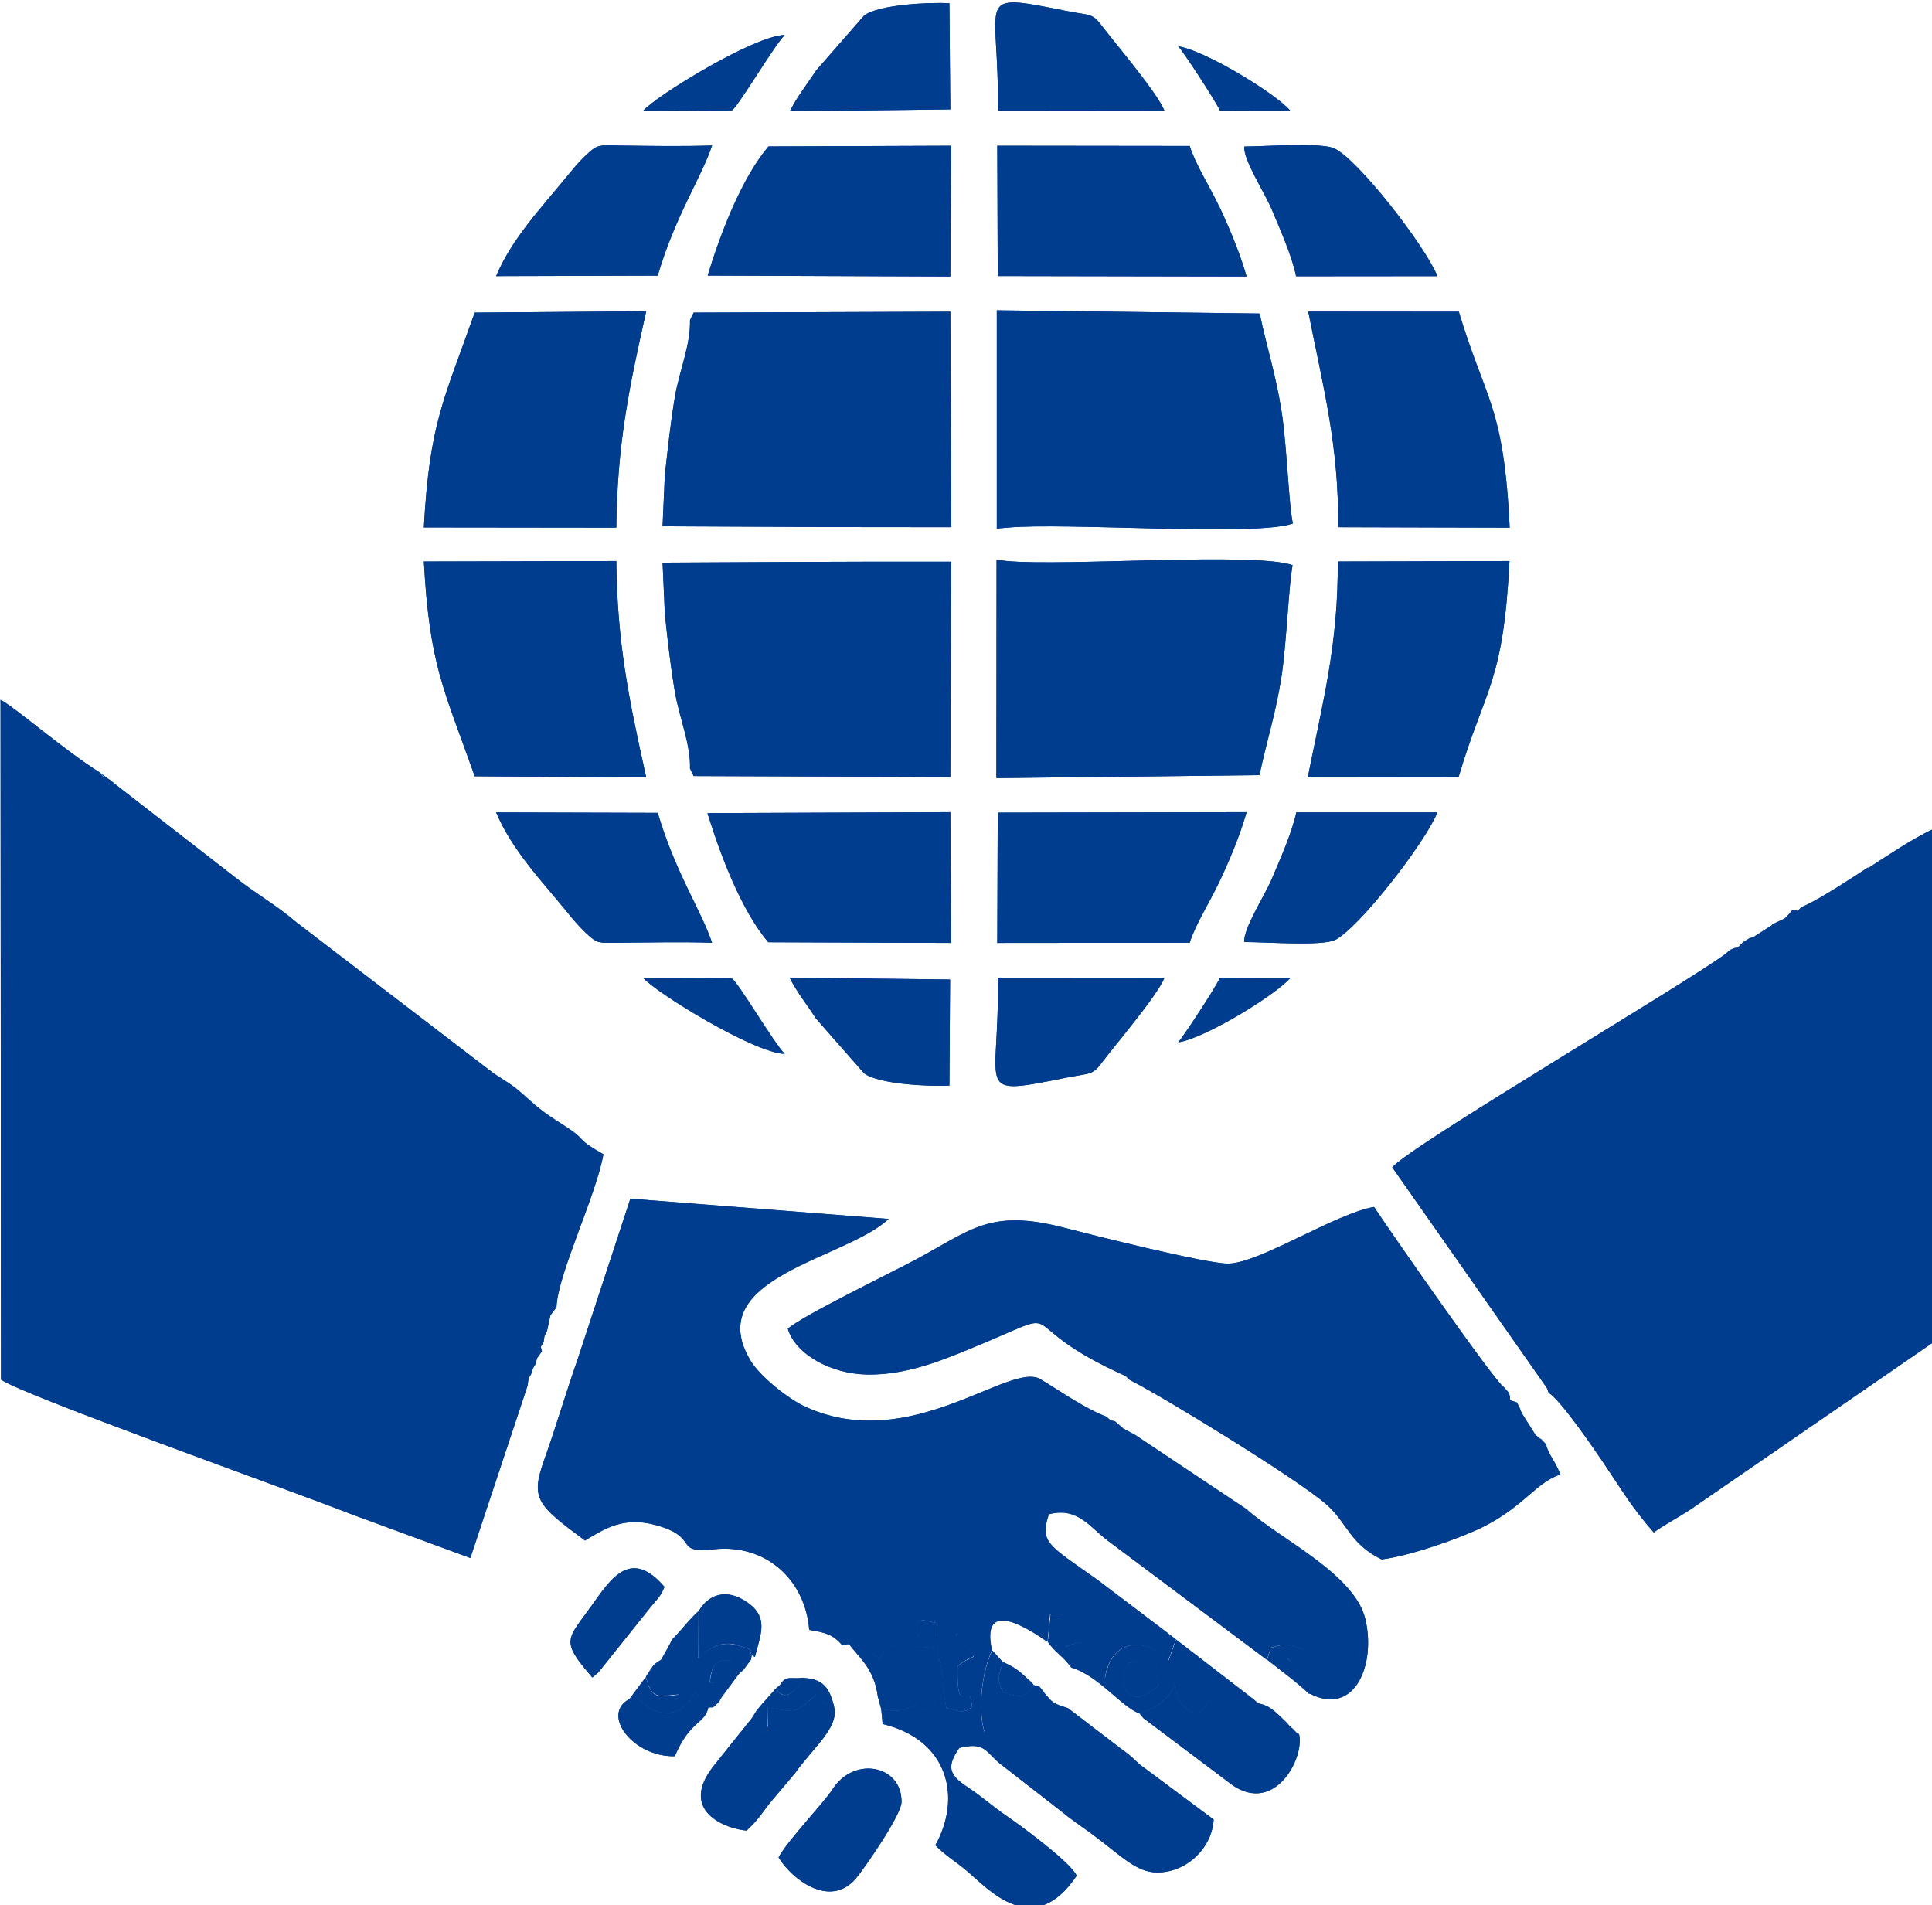 <?xml version="1.0" encoding="UTF-8" standalone="no"?>
<svg
   xmlns:dc="http://purl.org/dc/elements/1.1/"
   xmlns:cc="http://creativecommons.org/ns#"
   xmlns:rdf="http://www.w3.org/1999/02/22-rdf-syntax-ns#"
   xmlns:svg="http://www.w3.org/2000/svg"
   xmlns="http://www.w3.org/2000/svg"
   id="svg7242"
   version="1.1"
   viewBox="0 0 52.917 52.179"
   height="52.179mm"
   width="52.917mm">
  <defs
     id="defs7236" />
  <g
     transform="translate(-87.69,-46.393)"
     id="layer1">
    <g
       transform="translate(37.459,-92.954)"
       id="layer1-3">
      <g
         transform="matrix(6.305,0,0,6.305,-266.461,-1015.968)"
         id="g7180">
        <path
           id="path327"
           style="fill:#003d8f;fill-rule:evenodd;stroke-width:0.265"
           d="m 52.578,189.089 0.012,-0.021 0.004,-0.026 0.011,-0.022 0.015,-0.069 0.026,-0.034 c 0.005,-0.143 0.173,-0.487 0.204,-0.665 -0.115,-0.065 -0.075,-0.057 -0.134,-0.1 -0.048,-0.034 -0.089,-0.055 -0.142,-0.097 -0.051,-0.04 -0.082,-0.076 -0.131,-0.109 l -0.068,-0.044 -0.858,-0.657 c -0.087,-0.075 -0.176,-0.124 -0.267,-0.196 l -0.519,-0.403 -0.022,-0.018 -0.016,-0.011 -0.027,-0.021 0.003,0.002 c 0.033,0.041 -0.007,-2.6e-4 -0.003,-0.002 -0.151,-0.093 -0.375,-0.288 -0.435,-0.318 l 0.002,2.953 c 0.091,0.066 1.247,0.477 1.52,0.584 l 0.519,0.191 0.248,-0.747 0.005,-0.034 0.011,-0.018 0.008,-0.025 0.012,-0.02 0.005,-0.023 0.022,-0.031 z" />
        <path
           id="path329"
           style="fill:#003d8f;fill-rule:evenodd;stroke-width:0.265"
           d="m 58.344,187.006 c -0.076,0.049 -0.2,0.132 -0.281,0.169 l -0.009,0.003 -0.015,0.017 -0.023,-0.005 -0.014,0.017 -0.016,0.017 -0.009,0.006 -0.049,0.023 -0.002,0.004 -0.07,0.045 -0.009,0.006 -0.019,0.006 -0.029,0.018 -0.003,0.004 -0.016,0.016 c -0.047,0.024 0.027,-0.014 -0.035,0.012 l -0.021,0.018 c -0.168,0.126 -1.381,0.841 -1.447,0.927 l 0.672,0.959 0.007,0.02 c 0.054,0.033 0.201,0.249 0.24,0.307 0.076,0.112 0.122,0.193 0.217,0.3 0.033,-0.026 0.115,-0.07 0.161,-0.101 l 1.053,-0.725 v -2.23 c -0.091,0.043 -0.195,0.113 -0.281,0.169 z" />
        <path
           id="path331"
           style="fill:#003d8f;fill-rule:evenodd;stroke-width:0.265"
           d="m 54.208,190.645 0.005,-0.002" />
        <path
           id="path333"
           style="fill:#003d8f;fill-rule:evenodd;stroke-width:0.265"
           d="m 55.65,189.798 -0.489,-0.326 -0.052,-0.028 -0.037,-0.032 -0.019,-0.004 -0.018,-0.016 c -0.097,-0.037 -0.198,-0.11 -0.287,-0.163 -0.133,-0.078 -0.56,0.325 -1.014,0.123 -0.082,-0.036 -0.205,-0.137 -0.244,-0.202 -0.219,-0.364 0.413,-0.441 0.599,-0.617 l -1.122,-0.088 -0.228,0.695 c -0.052,0.148 -0.095,0.296 -0.147,0.442 -0.059,0.167 -0.03,0.194 0.178,0.348 0.088,-0.053 0.168,-0.105 0.308,-0.067 0.196,0.054 0.071,0.124 0.251,0.105 0.233,-0.025 0.399,0.139 0.415,0.35 0.077,0.013 0.104,0.022 0.143,0.066 l 0.029,-0.004 c 0.059,0.007 0.049,10e-4 0.106,0.043 l 0.028,0.022 c 0.034,-0.065 0.046,-0.07 0.133,-0.057 l 0.104,0.009 0.001,0.267 c -0.051,5.3e-4 -0.072,-0.01 -0.08,-0.02 -0.052,0.025 -0.072,0.031 -0.151,0.019 l 0.006,0.064 c 0.287,0.069 0.344,0.32 0.229,0.527 0.049,0.049 0.09,0.071 0.139,0.113 0.092,0.078 0.287,0.3 0.475,0.019 -0.028,-0.06 -0.246,-0.22 -0.311,-0.264 -0.058,-0.04 -0.102,-0.081 -0.165,-0.122 -0.076,-0.051 -0.092,-0.085 -0.034,-0.169 0.106,-0.026 0.112,0.011 0.17,0.063 l 0.27,0.21 c 0.043,0.036 0.083,0.062 0.128,0.095 0.132,0.096 0.197,0.173 0.292,0.173 0.129,0 0.238,-0.107 0.245,-0.23 l -0.321,-0.239 c -0.039,-0.035 -0.037,-0.037 -0.078,-0.066 l -0.234,-0.179 c -0.068,-0.021 -0.065,-0.022 -0.106,-0.07 -0.037,0.071 -0.099,0.088 -0.2,0.067 -0.002,0.098 0.026,0.108 -0.057,0.108 -0.033,-0.103 -0.008,-0.275 0.033,-0.356 -0.051,-0.234 0.164,-0.09 0.241,-0.037 l 0.011,-0.123 0.057,0.004 0.009,0.141 c 0.133,-0.058 0.128,0.031 0.171,0.139 0.027,-0.174 0.17,-0.186 0.277,-0.081 l 0.032,-0.09 c -0.068,-0.03 7.94e-4,0.002 -0.037,-0.03 l -0.305,-0.231 c -0.21,-0.149 -0.25,-0.16 -0.209,-0.283 0.128,-0.034 0.181,0.061 0.262,0.119 l 0.685,0.513 0.016,-0.053 c 0.081,-0.022 0.079,-0.015 0.146,0.009 -0.01,0.044 0.005,0.056 -0.042,0.054 -0.048,-0.003 -0.021,-0.054 -0.059,0.029 0.093,0.034 0.081,0.013 0.117,0.107 l 0.01,0.002 c 0.197,0.099 0.286,-0.131 0.24,-0.324 -0.045,-0.195 -0.369,-0.348 -0.513,-0.475 z m -1.418,0.557 c -0.009,-0.012 -0.017,0.022 -0.019,-0.038 -0.002,-0.056 0.013,-0.031 0.019,-0.043 l 0.067,0.014 0.002,0.062 z m 0.157,0.122 c -0.005,0.241 0.054,0.044 0.063,0.176 -0.042,0.034 -0.06,0.015 -0.112,0.005 -0.014,-0.065 -0.011,-0.125 -0.026,-0.195 0,-2.6e-4 -0.054,-0.089 0.05,-0.143 0.056,0.033 -0.009,-0.002 0.034,0.043 l 0.009,0.009 c 0.092,0.089 0.05,0.043 -0.019,0.106 z" />
        <path
           id="path335"
           style="fill:#003d8f;fill-rule:evenodd;stroke-width:0.265"
           d="m 56.922,189.488 h -0.003 l -0.02,-0.017 -0.06,-0.095 -0.008,-0.021 -0.013,-0.025 c -0.043,-0.015 -0.022,0.001 -0.034,-0.041 l -0.022,-0.025 c -0.037,-0.019 -0.506,-0.694 -0.564,-0.783 -0.164,0.026 -0.506,0.249 -0.637,0.246 -0.102,-0.002 -0.587,-0.124 -0.71,-0.156 -0.321,-0.083 -0.401,0.008 -0.643,0.138 -0.106,0.057 -0.495,0.245 -0.557,0.301 0.033,0.109 0.183,0.196 0.346,0.199 0.157,0.002 0.3,-0.052 0.429,-0.105 0.498,-0.203 0.149,-0.132 0.694,0.112 l 0.013,0.014 0.008,0.005 c 0.116,0.056 0.723,0.426 0.852,0.54 0.089,0.08 0.101,0.171 0.238,0.237 0.125,-0.016 0.342,-0.092 0.444,-0.143 0.174,-0.088 0.228,-0.192 0.332,-0.226 -0.027,-0.068 -0.049,-0.08 -0.063,-0.132 z" />
        <path
           id="path337"
           style="fill:#003d8f;fill-rule:evenodd;stroke-width:0.265"
           d="m 55.7,186.605 c 0.031,-0.147 0.072,-0.272 0.096,-0.43 0.022,-0.145 0.031,-0.397 0.048,-0.482 -0.164,-0.058 -0.988,0.006 -1.241,-0.018 l -0.045,-0.005 -7.94e-4,0.948 z" />
        <path
           id="path339"
           style="fill:#003d8f;fill-rule:evenodd;stroke-width:0.265"
           d="m 53.107,185.682 0.01,0.224 c 0.012,0.114 0.025,0.23 0.044,0.34 0.019,0.11 0.069,0.228 0.065,0.33 l 0.016,0.033 1.115,0.004 0.003,-0.935 c -0.594,-8e-4 -0.788,0.002 -1.254,0.004 z" />
        <path
           id="path341"
           style="fill:#003d8f;fill-rule:evenodd;stroke-width:0.265"
           d="m 53.036,186.615 c -0.075,-0.338 -0.126,-0.58 -0.13,-0.94 l -0.836,0.002 c 0.025,0.452 0.085,0.549 0.221,0.933 z" />
        <path
           id="path343"
           style="fill:#003d8f;fill-rule:evenodd;stroke-width:0.265"
           d="m 56.786,185.675 -0.746,0.002 c 0.003,0.358 -0.065,0.61 -0.13,0.937 l 0.655,-8e-4 c 0.116,-0.39 0.194,-0.404 0.221,-0.938 z" />
        <path
           id="path345"
           style="fill:#003d8f;fill-rule:evenodd;stroke-width:0.265"
           d="m 55.526,187.068 c 0.042,-0.088 0.091,-0.205 0.118,-0.302 l -1.081,0.002 -0.002,0.566 0.836,-8e-4 c 0.024,-0.078 0.087,-0.176 0.129,-0.265 z" />
        <path
           id="path347"
           style="fill:#003d8f;fill-rule:evenodd;stroke-width:0.265"
           d="m 54.357,186.766 -1.055,0.004 c 0.059,0.192 0.15,0.426 0.264,0.561 l 0.794,0.003 z" />
        <path
           id="path349"
           style="fill:#003d8f;fill-rule:evenodd;stroke-width:0.265"
           d="m 53.086,186.769 -0.702,-0.002 c 0.068,0.162 0.197,0.297 0.306,0.43 0.028,0.035 0.05,0.061 0.082,0.092 0.056,0.053 0.057,0.044 0.156,0.044 0.132,-0.001 0.261,-0.004 0.394,2.6e-4 -0.045,-0.136 -0.161,-0.308 -0.236,-0.565 z" />
        <path
           id="path351"
           style="fill:#003d8f;fill-rule:evenodd;stroke-width:0.265"
           d="m 56.025,187.323 c 0.102,-0.047 0.393,-0.421 0.448,-0.556 h -0.613 c -0.018,0.086 -0.07,0.203 -0.106,0.288 -0.029,0.07 -0.125,0.217 -0.12,0.275 0.102,5.3e-4 0.334,0.018 0.391,-0.008 z" />
        <path
           id="path353"
           style="fill:#003d8f;fill-rule:evenodd;stroke-width:0.265"
           d="m 54.875,187.917 c 0.09,-0.018 0.1,-0.008 0.142,-0.065 0.056,-0.075 0.238,-0.287 0.27,-0.366 l -0.724,-5.3e-4 c 0.011,0.5 -0.118,0.517 0.312,0.431 z" />
        <path
           id="path355"
           style="fill:#003d8f;fill-rule:evenodd;stroke-width:0.265"
           d="m 53.982,187.9 c 0.063,0.049 0.291,0.058 0.371,0.054 l 0.003,-0.461 -0.697,-0.008 c 0.03,0.061 0.079,0.122 0.114,0.177 z" />
        <path
           id="path357"
           style="fill:#003d8f;fill-rule:evenodd;stroke-width:0.265"
           d="m 53.845,191.011 c -0.037,0.058 -0.2,0.228 -0.234,0.296 0.055,0.091 0.221,0.224 0.335,0.092 0.036,-0.042 0.198,-0.276 0.199,-0.332 0.003,-0.161 -0.206,-0.203 -0.3,-0.056 z" />
        <path
           id="path359"
           style="fill:#003d8f;fill-rule:evenodd;stroke-width:0.265"
           d="m 53.854,190.66 c -0.047,-0.027 -0.059,-0.026 -0.079,-0.061 -0.082,0.072 -0.083,0.084 -0.212,0.055 l 0.002,0.08 c -0.01,0.039 0.014,0.015 -0.021,0.03 -0.067,0.03 -0.048,-0.026 -0.047,-0.065 l -0.16,0.2 c -0.173,0.208 0.052,0.285 0.135,0.291 0.056,-0.052 0.063,-0.073 0.108,-0.128 l 0.102,-0.121 c 0.086,-0.119 0.183,-0.191 0.173,-0.283 z" />
        <path
           id="path361"
           style="fill:#003d8f;fill-rule:evenodd;stroke-width:0.265"
           d="m 55.474,190.628 c -0.019,0.089 -0.129,0.056 -0.144,-0.082 -0.009,0.068 -0.082,0.115 -0.151,0.135 l 0.016,0.02 0.363,0.273 c 0.2,0.168 0.34,-0.098 0.314,-0.203 l -0.01,-0.005 -0.015,-0.016 -0.016,-0.014 -0.013,-0.015 c -0.045,-0.043 -0.071,-0.074 -0.121,-0.083 -0.121,0.053 -0.122,0.053 -0.222,-0.011 z" />
        <path
           id="path363"
           style="fill:#003d8f;fill-rule:evenodd;stroke-width:0.265"
           d="m 55.18,190.681 0.015,0.021" />
        <path
           id="path365"
           style="fill:#003d8f;fill-rule:evenodd;stroke-width:0.265"
           d="m 55.338,190.361 -0.032,0.09 c -0.107,-0.106 -0.25,-0.093 -0.277,0.08 -0.043,-0.109 -0.037,-0.198 -0.171,-0.139 l -0.009,-0.14 -0.056,-0.004 -0.012,0.123 c 0.031,0.044 0.066,0.062 0.102,0.111 0.117,0.034 0.221,0.174 0.296,0.199 0.069,-0.02 0.142,-0.068 0.151,-0.135 0.015,0.138 0.125,0.172 0.144,0.082 0.1,0.064 0.102,0.064 0.222,0.011 l -0.01,-0.009 -0.01,-0.009 -0.376,-0.29 c 0.038,0.032 -0.031,-5.3e-4 0.037,0.03 z m -0.209,0.23 c -0.038,-0.036 -0.013,-0.098 0.004,-0.129 0.062,-0.013 0.063,-0.016 0.118,0.004 l 0.009,0.098 c -0.049,0.028 -0.086,0.07 -0.131,0.027 z" />
        <path
           id="path367"
           style="fill:#003d8f;fill-rule:evenodd;stroke-width:0.265"
           d="m 53.115,190.131 c -0.144,-0.167 -0.229,-0.041 -0.312,0.076 -0.111,0.156 -0.143,0.154 -0.001,0.318 l 0.026,-0.022 0.22,-0.275 c 0.028,-0.036 0.052,-0.054 0.067,-0.097 z" />
        <path
           id="path369"
           style="fill:#003d8f;fill-rule:evenodd;stroke-width:0.265"
           d="m 52.997,190.611 c 0.085,0.098 0.195,0.09 0.25,-0.022 l 0.058,0.066 0.019,-2.6e-4 0.006,-0.003 0.022,-0.021 0.012,-0.021 0.075,-0.101 0.019,-0.017 0.033,-0.044 0.003,-0.018 c -0.016,-0.025 0.028,-0.019 -0.061,-0.044 -0.073,-0.02 -0.122,0.01 -0.171,0.057 l 7.94e-4,-0.206 c -0.035,0.032 -0.064,0.069 -0.093,0.101 -0.037,0.04 -0.012,0.008 -0.039,0.057 l -0.031,0.055 c 0.112,0.021 0.106,0.059 0.076,0.151 -0.091,0.008 -0.116,0.022 -0.142,-0.077 l -0.073,0.098 c 0.041,-0.026 0.041,-0.018 0.035,-0.009 z m 0.322,-0.108 c 0.013,-0.061 0.063,-0.052 0.089,-0.053 l -0.082,0.1 c -0.005,-0.014 -0.023,0.027 -0.008,-0.047 z" />
        <path
           id="path371"
           style="fill:#003d8f;fill-rule:evenodd;stroke-width:0.265"
           d="m 52.997,190.611 -0.006,-0.006" />
        <path
           id="path373"
           style="fill:#003d8f;fill-rule:evenodd;stroke-width:0.265"
           d="m 53.407,187.487 -0.385,-0.002 c 0.055,0.065 0.485,0.329 0.616,0.331 -0.044,-0.041 -0.207,-0.319 -0.231,-0.328 z" />
        <path
           id="path375"
           style="fill:#003d8f;fill-rule:evenodd;stroke-width:0.265"
           d="m 54.208,190.645 0.005,-0.002 -0.005,0.002 c 0.007,0.01 0.029,0.02 0.08,0.019 l -0.001,-0.267 -0.104,-0.01 c -0.087,-0.012 -0.099,-0.008 -0.133,0.058 l -0.028,-0.022 c -0.057,-0.043 -0.047,-0.037 -0.106,-0.044 0.047,0.062 0.11,0.108 0.126,0.228 l 0.015,0.056 c 0.08,0.012 0.099,0.006 0.151,-0.019 z" />
        <path
           id="path377"
           style="fill:#003d8f;fill-rule:evenodd;stroke-width:0.265"
           d="m 53.247,190.589 c -0.055,0.112 -0.165,0.12 -0.25,0.022 l -0.006,-0.007 0.006,0.007 c 0.007,-0.009 0.006,-0.018 -0.035,0.008 -0.124,0.067 0.017,0.252 0.198,0.248 0.067,-0.157 0.13,-0.139 0.146,-0.212 z" />
        <path
           id="path379"
           style="fill:#003d8f;fill-rule:evenodd;stroke-width:0.265"
           d="m 53.434,190.385 c 0.089,0.025 0.045,0.019 0.061,0.043 l 0.013,0.008 c 0.026,-0.101 0.06,-0.172 -0.031,-0.236 -0.097,-0.069 -0.174,-0.03 -0.212,0.035 l -7.94e-4,0.206 c 0.049,-0.047 0.097,-0.077 0.171,-0.057 z" />
        <path
           id="path381"
           style="fill:#003d8f;fill-rule:evenodd;stroke-width:0.265"
           d="m 55.528,187.486 c -0.019,0.043 -0.16,0.257 -0.181,0.28 0.121,-0.019 0.429,-0.21 0.488,-0.281 z" />
        <path
           id="path383"
           style="fill:#003d8f;fill-rule:evenodd;stroke-width:0.265"
           d="m 54.508,190.764 c 0.082,5.2e-4 0.055,-0.01 0.057,-0.108 0.101,0.022 0.163,0.004 0.199,-0.067 -0.037,-0.045 -0.013,-0.019 -0.045,-0.031 -0.037,0.052 -0.053,0.06 -0.136,0.029 -0.023,-0.061 -0.018,-0.064 0.002,-0.129 l -0.045,-0.05 c -0.042,0.081 -0.066,0.252 -0.033,0.356 z" />
        <path
           id="path385"
           style="fill:#003d8f;fill-rule:evenodd;stroke-width:0.265"
           d="m 54.407,190.371 -0.009,-0.009 c -0.043,-0.045 0.022,-0.01 -0.034,-0.043 -0.105,0.054 -0.05,0.143 -0.05,0.143 0.014,0.07 0.012,0.13 0.026,0.195 0.052,0.011 0.07,0.029 0.111,-0.005 -0.01,-0.132 -0.068,0.066 -0.063,-0.176 0.068,-0.063 0.11,-0.017 0.018,-0.106 z" />
        <path
           id="path387"
           style="fill:#003d8f;fill-rule:evenodd;stroke-width:0.265"
           d="m 53.542,190.765 c 0.035,-0.015 0.011,0.009 0.021,-0.03 l -0.001,-0.081 c 0.129,0.028 0.13,0.018 0.212,-0.055 0.02,0.035 0.033,0.034 0.08,0.061 -0.019,-0.087 -0.048,-0.13 -0.137,-0.133 -0.017,0.045 -0.081,0.115 -0.117,0.045 l -0.065,0.073 -0.019,0.023 -0.02,0.032 c -0.001,0.038 -0.021,0.095 0.047,0.065 z" />
        <path
           id="path389"
           style="fill:#003d8f;fill-rule:evenodd;stroke-width:0.265"
           d="m 53.694,190.528 0.022,-0.002" />
        <path
           id="path391"
           style="fill:#003d8f;fill-rule:evenodd;stroke-width:0.265"
           d="m 53.177,190.599 c 0.03,-0.091 0.036,-0.13 -0.076,-0.151 -0.039,0.023 -0.033,0.024 -0.066,0.073 0.025,0.1 0.05,0.085 0.142,0.077 z" />
        <path
           id="path393"
           style="fill:#003d8f;fill-rule:evenodd;stroke-width:0.265"
           d="m 55.133,190.462 c -0.018,0.031 -0.042,0.093 -0.004,0.129 0.045,0.043 0.082,0.001 0.131,-0.027 l -0.008,-0.098 c -0.055,-0.021 -0.057,-0.018 -0.118,-0.004 z" />
        <path
           id="path395"
           style="fill:#003d8f;fill-rule:evenodd;stroke-width:0.265"
           d="m 55.795,190.488 c 0.039,-0.082 0.011,-0.032 0.06,-0.029 0.047,0.003 0.032,-0.01 0.042,-0.054 -0.067,-0.024 -0.066,-0.031 -0.147,-0.009 l -0.016,0.052 c 0.055,0.044 0.132,0.1 0.179,0.146 -0.037,-0.094 -0.024,-0.073 -0.117,-0.107 z" />
        <path
           id="path397"
           style="fill:#003d8f;fill-rule:evenodd;stroke-width:0.265"
           d="m 54.584,190.587 c 0.082,0.031 0.098,0.023 0.135,-0.029 l -0.007,-0.01 -0.051,-0.046 c -0.025,-0.019 -0.039,-0.028 -0.075,-0.044 -0.02,0.065 -0.026,0.068 -0.002,0.129 z" />
        <path
           id="path399"
           style="fill:#003d8f;fill-rule:evenodd;stroke-width:0.265"
           d="m 54.232,190.275 c -0.006,0.011 -0.022,-0.014 -0.019,0.043 0.002,0.06 0.01,0.026 0.019,0.038 l 0.068,-0.004 -0.001,-0.063 z" />
        <path
           id="path401"
           style="fill:#003d8f;fill-rule:evenodd;stroke-width:0.265"
           d="m 53.717,190.526 -0.022,0.002 c -0.044,0 -0.056,-0.006 -0.078,0.03 l -0.016,0.013 c 0.036,0.07 0.1,-8e-4 0.117,-0.045 z" />
        <path
           id="path403"
           style="fill:#003d8f;fill-rule:evenodd;stroke-width:0.265"
           d="m 53.327,190.55 0.082,-0.1 c -0.026,7.9e-4 -0.077,-0.008 -0.089,0.053 -0.015,0.074 0.003,0.033 0.007,0.047 z" />
        <path
           id="path405"
           style="fill:#003d8f;fill-rule:evenodd;stroke-width:0.265"
           d="m 54.559,185.534 0.045,-0.004 c 0.253,-0.024 1.077,0.04 1.241,-0.018 -0.018,-0.085 -0.026,-0.337 -0.048,-0.481 -0.024,-0.159 -0.065,-0.283 -0.096,-0.431 l -1.142,-0.014 z" />
        <path
           id="path407"
           style="fill:#003d8f;fill-rule:evenodd;stroke-width:0.265"
           d="m 54.357,184.592 -1.115,0.004 -0.016,0.033 c 0.004,0.103 -0.046,0.221 -0.065,0.33 -0.019,0.111 -0.031,0.227 -0.044,0.341 l -0.01,0.224 c 0.466,0.002 0.66,0.004 1.254,0.004 z" />
        <path
           id="path409"
           style="fill:#003d8f;fill-rule:evenodd;stroke-width:0.265"
           d="m 53.036,184.59 -0.745,0.006 c -0.136,0.384 -0.196,0.481 -0.221,0.933 l 0.836,0.001 c 0.004,-0.36 0.054,-0.602 0.13,-0.94 z" />
        <path
           id="path411"
           style="fill:#003d8f;fill-rule:evenodd;stroke-width:0.265"
           d="m 56.041,185.528 0.746,0.002 c -0.026,-0.534 -0.104,-0.549 -0.221,-0.938 l -0.654,-5.3e-4 c 0.064,0.327 0.133,0.578 0.13,0.937 z" />
        <path
           id="path413"
           style="fill:#003d8f;fill-rule:evenodd;stroke-width:0.265"
           d="m 55.526,184.137 c -0.042,-0.089 -0.105,-0.187 -0.129,-0.265 l -0.836,-0.001 0.002,0.566 1.081,0.002 c -0.027,-0.097 -0.076,-0.214 -0.118,-0.303 z" />
        <path
           id="path415"
           style="fill:#003d8f;fill-rule:evenodd;stroke-width:0.265"
           d="m 53.303,184.435 1.054,0.004 0.003,-0.568 -0.793,0.003 c -0.114,0.135 -0.206,0.369 -0.264,0.561 z" />
        <path
           id="path417"
           style="fill:#003d8f;fill-rule:evenodd;stroke-width:0.265"
           d="m 53.322,183.87 c -0.133,0.004 -0.262,0.002 -0.394,2.7e-4 -0.099,-8e-4 -0.1,-0.009 -0.156,0.044 -0.033,0.031 -0.054,0.058 -0.082,0.092 -0.109,0.133 -0.238,0.269 -0.306,0.431 l 0.702,-0.002 c 0.075,-0.257 0.191,-0.429 0.236,-0.565 z" />
        <path
           id="path419"
           style="fill:#003d8f;fill-rule:evenodd;stroke-width:0.265"
           d="m 55.754,184.149 c 0.036,0.086 0.088,0.203 0.105,0.289 l 0.614,-5.3e-4 c -0.055,-0.135 -0.346,-0.508 -0.448,-0.555 -0.057,-0.026 -0.29,-0.009 -0.391,-0.008 -0.005,0.058 0.091,0.204 0.12,0.275 z" />
        <path
           id="path421"
           style="fill:#003d8f;fill-rule:evenodd;stroke-width:0.265"
           d="m 54.563,183.719 0.724,-7.9e-4 c -0.032,-0.079 -0.213,-0.291 -0.27,-0.366 -0.042,-0.057 -0.052,-0.047 -0.142,-0.064 -0.431,-0.086 -0.302,-0.069 -0.312,0.431 z" />
        <path
           id="path423"
           style="fill:#003d8f;fill-rule:evenodd;stroke-width:0.265"
           d="m 54.353,183.252 c -0.08,-0.005 -0.309,0.005 -0.371,0.054 l -0.208,0.238 c -0.035,0.054 -0.084,0.116 -0.114,0.177 l 0.697,-0.008 z" />
        <path
           id="path425"
           style="fill:#003d8f;fill-rule:evenodd;stroke-width:0.265"
           d="m 53.638,183.39 c -0.131,10e-4 -0.561,0.265 -0.616,0.33 l 0.385,-0.002 c 0.024,-0.009 0.187,-0.287 0.231,-0.328 z" />
        <path
           id="path427"
           style="fill:#003d8f;fill-rule:evenodd;stroke-width:0.265"
           d="m 55.835,183.72 c -0.058,-0.071 -0.367,-0.262 -0.488,-0.281 0.022,0.022 0.162,0.237 0.182,0.28 z" />
        <path
           d="m 52.578,189.089 0.012,-0.021 0.004,-0.026 0.011,-0.022 0.015,-0.069 0.026,-0.034 c 0.005,-0.143 0.173,-0.487 0.204,-0.665 -0.115,-0.065 -0.075,-0.057 -0.134,-0.1 -0.048,-0.034 -0.089,-0.055 -0.142,-0.097 -0.051,-0.04 -0.082,-0.076 -0.131,-0.109 l -0.068,-0.044 -0.858,-0.657 c -0.087,-0.075 -0.176,-0.124 -0.267,-0.196 l -0.519,-0.403 -0.022,-0.018 -0.016,-0.011 -0.027,-0.021 0.003,0.002 c 0.033,0.041 -0.007,-2.6e-4 -0.003,-0.002 -0.151,-0.093 -0.375,-0.288 -0.435,-0.318 l 0.002,2.953 c 0.091,0.066 1.247,0.477 1.52,0.584 l 0.519,0.191 0.248,-0.747 0.005,-0.034 0.011,-0.018 0.008,-0.025 0.012,-0.02 0.005,-0.023 0.022,-0.031 z"
           style="fill:#003d8f;fill-rule:evenodd;stroke-width:0.265"
           id="path1247" />
        <path
           d="m 58.344,187.006 c -0.076,0.049 -0.2,0.132 -0.281,0.169 l -0.009,0.003 -0.015,0.017 -0.023,-0.005 -0.014,0.017 -0.016,0.017 -0.009,0.006 -0.049,0.023 -0.002,0.004 -0.07,0.045 -0.009,0.006 -0.019,0.006 -0.029,0.018 -0.003,0.004 -0.016,0.016 c -0.047,0.024 0.027,-0.014 -0.035,0.012 l -0.021,0.018 c -0.168,0.126 -1.381,0.841 -1.447,0.927 l 0.672,0.959 0.007,0.02 c 0.054,0.033 0.201,0.249 0.24,0.307 0.076,0.112 0.122,0.193 0.217,0.3 0.033,-0.026 0.115,-0.07 0.161,-0.101 l 1.053,-0.725 v -2.23 c -0.091,0.043 -0.195,0.113 -0.281,0.169 z"
           style="fill:#003d8f;fill-rule:evenodd;stroke-width:0.265"
           id="path1249" />
        <path
           d="m 54.208,190.645 0.005,-0.002"
           style="fill:#003d8f;fill-rule:evenodd;stroke-width:0.265"
           id="path1251" />
        <path
           d="m 55.65,189.798 -0.489,-0.326 -0.052,-0.028 -0.037,-0.032 -0.019,-0.004 -0.018,-0.016 c -0.097,-0.037 -0.198,-0.11 -0.287,-0.163 -0.133,-0.078 -0.56,0.325 -1.014,0.123 -0.082,-0.036 -0.205,-0.137 -0.244,-0.202 -0.219,-0.364 0.413,-0.441 0.599,-0.617 l -1.122,-0.088 -0.228,0.695 c -0.052,0.148 -0.095,0.296 -0.147,0.442 -0.059,0.167 -0.03,0.194 0.178,0.348 0.088,-0.053 0.168,-0.105 0.308,-0.067 0.196,0.054 0.071,0.124 0.251,0.105 0.233,-0.025 0.399,0.139 0.415,0.35 0.077,0.013 0.104,0.022 0.143,0.066 l 0.029,-0.004 c 0.059,0.007 0.049,10e-4 0.106,0.043 l 0.028,0.022 c 0.034,-0.065 0.046,-0.07 0.133,-0.057 l 0.104,0.009 0.001,0.267 c -0.051,5.3e-4 -0.072,-0.01 -0.08,-0.02 -0.052,0.025 -0.072,0.031 -0.151,0.019 l 0.006,0.064 c 0.287,0.069 0.344,0.32 0.229,0.527 0.049,0.049 0.09,0.071 0.139,0.113 0.092,0.078 0.287,0.3 0.475,0.019 -0.028,-0.06 -0.246,-0.22 -0.311,-0.264 -0.058,-0.04 -0.102,-0.081 -0.165,-0.122 -0.076,-0.051 -0.092,-0.085 -0.034,-0.169 0.106,-0.026 0.112,0.011 0.17,0.063 l 0.27,0.21 c 0.043,0.036 0.083,0.062 0.128,0.095 0.132,0.096 0.197,0.173 0.292,0.173 0.129,0 0.238,-0.107 0.245,-0.23 l -0.321,-0.239 c -0.039,-0.035 -0.037,-0.037 -0.078,-0.066 l -0.234,-0.179 c -0.068,-0.021 -0.065,-0.022 -0.106,-0.07 -0.037,0.071 -0.099,0.088 -0.2,0.067 -0.002,0.098 0.026,0.108 -0.057,0.108 -0.033,-0.103 -0.008,-0.275 0.033,-0.356 -0.051,-0.234 0.164,-0.09 0.241,-0.037 l 0.011,-0.123 0.057,0.004 0.009,0.141 c 0.133,-0.058 0.128,0.031 0.171,0.139 0.027,-0.174 0.17,-0.186 0.277,-0.081 l 0.032,-0.09 c -0.068,-0.03 7.94e-4,0.002 -0.037,-0.03 l -0.305,-0.231 c -0.21,-0.149 -0.25,-0.16 -0.209,-0.283 0.128,-0.034 0.181,0.061 0.262,0.119 l 0.685,0.513 0.016,-0.053 c 0.081,-0.022 0.079,-0.015 0.146,0.009 -0.01,0.044 0.005,0.056 -0.042,0.054 -0.048,-0.003 -0.021,-0.054 -0.059,0.029 0.093,0.034 0.081,0.013 0.117,0.107 l 0.01,0.002 c 0.197,0.099 0.286,-0.131 0.24,-0.324 -0.045,-0.195 -0.369,-0.348 -0.513,-0.475 z m -1.418,0.557 c -0.009,-0.012 -0.017,0.022 -0.019,-0.038 -0.002,-0.056 0.013,-0.031 0.019,-0.043 l 0.067,0.014 0.002,0.062 z m 0.157,0.122 c -0.005,0.241 0.054,0.044 0.063,0.176 -0.042,0.034 -0.06,0.015 -0.112,0.005 -0.014,-0.065 -0.011,-0.125 -0.026,-0.195 0,-2.6e-4 -0.054,-0.089 0.05,-0.143 0.056,0.033 -0.009,-0.002 0.034,0.043 l 0.009,0.009 c 0.092,0.089 0.05,0.043 -0.019,0.106 z"
           style="fill:#003d8f;fill-rule:evenodd;stroke-width:0.265"
           id="path1253" />
        <path
           d="m 56.922,189.488 h -0.003 l -0.02,-0.017 -0.06,-0.095 -0.008,-0.021 -0.013,-0.025 c -0.043,-0.015 -0.022,0.001 -0.034,-0.041 l -0.022,-0.025 c -0.037,-0.019 -0.506,-0.694 -0.564,-0.783 -0.164,0.026 -0.506,0.249 -0.637,0.246 -0.102,-0.002 -0.587,-0.124 -0.71,-0.156 -0.321,-0.083 -0.401,0.008 -0.643,0.138 -0.106,0.057 -0.495,0.245 -0.557,0.301 0.033,0.109 0.183,0.196 0.346,0.199 0.157,0.002 0.3,-0.052 0.429,-0.105 0.498,-0.203 0.149,-0.132 0.694,0.112 l 0.013,0.014 0.008,0.005 c 0.116,0.056 0.723,0.426 0.852,0.54 0.089,0.08 0.101,0.171 0.238,0.237 0.125,-0.016 0.342,-0.092 0.444,-0.143 0.174,-0.088 0.228,-0.192 0.332,-0.226 -0.027,-0.068 -0.049,-0.08 -0.063,-0.132 z"
           style="fill:#003d8f;fill-rule:evenodd;stroke-width:0.265"
           id="path1255" />
        <path
           d="m 55.7,186.605 c 0.031,-0.147 0.072,-0.272 0.096,-0.43 0.022,-0.145 0.031,-0.397 0.048,-0.482 -0.164,-0.058 -0.988,0.006 -1.241,-0.018 l -0.045,-0.005 -7.94e-4,0.948 z"
           style="fill:#003d8f;fill-rule:evenodd;stroke-width:0.265"
           id="path1257" />
        <path
           d="m 53.107,185.682 0.01,0.224 c 0.012,0.114 0.025,0.23 0.044,0.34 0.019,0.11 0.069,0.228 0.065,0.33 l 0.016,0.033 1.115,0.004 0.003,-0.935 c -0.594,-8e-4 -0.788,0.002 -1.254,0.004 z"
           style="fill:#003d8f;fill-rule:evenodd;stroke-width:0.265"
           id="path1259" />
        <path
           d="m 53.036,186.615 c -0.075,-0.338 -0.126,-0.58 -0.13,-0.94 l -0.836,0.002 c 0.025,0.452 0.085,0.549 0.221,0.933 z"
           style="fill:#003d8f;fill-rule:evenodd;stroke-width:0.265"
           id="path1261" />
        <path
           d="m 56.786,185.675 -0.746,0.002 c 0.003,0.358 -0.065,0.61 -0.13,0.937 l 0.655,-8e-4 c 0.116,-0.39 0.194,-0.404 0.221,-0.938 z"
           style="fill:#003d8f;fill-rule:evenodd;stroke-width:0.265"
           id="path1263" />
        <path
           d="m 55.526,187.068 c 0.042,-0.088 0.091,-0.205 0.118,-0.302 l -1.081,0.002 -0.002,0.566 0.836,-8e-4 c 0.024,-0.078 0.087,-0.176 0.129,-0.265 z"
           style="fill:#003d8f;fill-rule:evenodd;stroke-width:0.265"
           id="path1265" />
        <path
           d="m 54.357,186.766 -1.055,0.004 c 0.059,0.192 0.15,0.426 0.264,0.561 l 0.794,0.003 z"
           style="fill:#003d8f;fill-rule:evenodd;stroke-width:0.265"
           id="path1267" />
        <path
           d="m 53.086,186.769 -0.702,-0.002 c 0.068,0.162 0.197,0.297 0.306,0.43 0.028,0.035 0.05,0.061 0.082,0.092 0.056,0.053 0.057,0.044 0.156,0.044 0.132,-0.001 0.261,-0.004 0.394,2.6e-4 -0.045,-0.136 -0.161,-0.308 -0.236,-0.565 z"
           style="fill:#003d8f;fill-rule:evenodd;stroke-width:0.265"
           id="path1269" />
        <path
           d="m 56.025,187.323 c 0.102,-0.047 0.393,-0.421 0.448,-0.556 h -0.613 c -0.018,0.086 -0.07,0.203 -0.106,0.288 -0.029,0.07 -0.125,0.217 -0.12,0.275 0.102,5.3e-4 0.334,0.018 0.391,-0.008 z"
           style="fill:#003d8f;fill-rule:evenodd;stroke-width:0.265"
           id="path1271" />
        <path
           d="m 54.875,187.917 c 0.09,-0.018 0.1,-0.008 0.142,-0.065 0.056,-0.075 0.238,-0.287 0.27,-0.366 l -0.724,-5.3e-4 c 0.011,0.5 -0.118,0.517 0.312,0.431 z"
           style="fill:#003d8f;fill-rule:evenodd;stroke-width:0.265"
           id="path1273" />
        <path
           d="m 53.982,187.9 c 0.063,0.049 0.291,0.058 0.371,0.054 l 0.003,-0.461 -0.697,-0.008 c 0.03,0.061 0.079,0.122 0.114,0.177 z"
           style="fill:#003d8f;fill-rule:evenodd;stroke-width:0.265"
           id="path1275" />
        <path
           d="m 53.845,191.011 c -0.037,0.058 -0.2,0.228 -0.234,0.296 0.055,0.091 0.221,0.224 0.335,0.092 0.036,-0.042 0.198,-0.276 0.199,-0.332 0.003,-0.161 -0.206,-0.203 -0.3,-0.056 z"
           style="fill:#003d8f;fill-rule:evenodd;stroke-width:0.265"
           id="path1277" />
        <path
           d="m 53.854,190.66 c -0.047,-0.027 -0.059,-0.026 -0.079,-0.061 -0.082,0.072 -0.083,0.084 -0.212,0.055 l 0.002,0.08 c -0.01,0.039 0.014,0.015 -0.021,0.03 -0.067,0.03 -0.048,-0.026 -0.047,-0.065 l -0.16,0.2 c -0.173,0.208 0.052,0.285 0.135,0.291 0.056,-0.052 0.063,-0.073 0.108,-0.128 l 0.102,-0.121 c 0.086,-0.119 0.183,-0.191 0.173,-0.283 z"
           style="fill:#003d8f;fill-rule:evenodd;stroke-width:0.265"
           id="path1279" />
        <path
           d="m 55.474,190.628 c -0.019,0.089 -0.129,0.056 -0.144,-0.082 -0.009,0.068 -0.082,0.115 -0.151,0.135 l 0.016,0.02 0.363,0.273 c 0.2,0.168 0.34,-0.098 0.314,-0.203 l -0.01,-0.005 -0.015,-0.016 -0.016,-0.014 -0.013,-0.015 c -0.045,-0.043 -0.071,-0.074 -0.121,-0.083 -0.121,0.053 -0.122,0.053 -0.222,-0.011 z"
           style="fill:#003d8f;fill-rule:evenodd;stroke-width:0.265"
           id="path1281" />
        <path
           d="m 55.18,190.681 0.015,0.021"
           style="fill:#003d8f;fill-rule:evenodd;stroke-width:0.265"
           id="path1283" />
        <path
           d="m 55.338,190.361 -0.032,0.09 c -0.107,-0.106 -0.25,-0.093 -0.277,0.08 -0.043,-0.109 -0.037,-0.198 -0.171,-0.139 l -0.009,-0.14 -0.056,-0.004 -0.012,0.123 c 0.031,0.044 0.066,0.062 0.102,0.111 0.117,0.034 0.221,0.174 0.296,0.199 0.069,-0.02 0.142,-0.068 0.151,-0.135 0.015,0.138 0.125,0.172 0.144,0.082 0.1,0.064 0.102,0.064 0.222,0.011 l -0.01,-0.009 -0.01,-0.009 -0.376,-0.29 c 0.038,0.032 -0.031,-5.3e-4 0.037,0.03 z m -0.209,0.23 c -0.038,-0.036 -0.013,-0.098 0.004,-0.129 0.062,-0.013 0.063,-0.016 0.118,0.004 l 0.009,0.098 c -0.049,0.028 -0.086,0.07 -0.131,0.027 z"
           style="fill:#003d8f;fill-rule:evenodd;stroke-width:0.265"
           id="path1285" />
        <path
           d="m 53.115,190.131 c -0.144,-0.167 -0.229,-0.041 -0.312,0.076 -0.111,0.156 -0.143,0.154 -0.001,0.318 l 0.026,-0.022 0.22,-0.275 c 0.028,-0.036 0.052,-0.054 0.067,-0.097 z"
           style="fill:#003d8f;fill-rule:evenodd;stroke-width:0.265"
           id="path1287" />
        <path
           d="m 52.997,190.611 c 0.085,0.098 0.195,0.09 0.25,-0.022 l 0.058,0.066 0.019,-2.6e-4 0.006,-0.003 0.022,-0.021 0.012,-0.021 0.075,-0.101 0.019,-0.017 0.033,-0.044 0.003,-0.018 c -0.016,-0.025 0.028,-0.019 -0.061,-0.044 -0.073,-0.02 -0.122,0.01 -0.171,0.057 l 7.94e-4,-0.206 c -0.035,0.032 -0.064,0.069 -0.093,0.101 -0.037,0.04 -0.012,0.008 -0.039,0.057 l -0.031,0.055 c 0.112,0.021 0.106,0.059 0.076,0.151 -0.091,0.008 -0.116,0.022 -0.142,-0.077 l -0.073,0.098 c 0.041,-0.026 0.041,-0.018 0.035,-0.009 z m 0.322,-0.108 c 0.013,-0.061 0.063,-0.052 0.089,-0.053 l -0.082,0.1 c -0.005,-0.014 -0.023,0.027 -0.008,-0.047 z"
           style="fill:#003d8f;fill-rule:evenodd;stroke-width:0.265"
           id="path1289" />
        <path
           d="m 52.997,190.611 -0.006,-0.006"
           style="fill:#003d8f;fill-rule:evenodd;stroke-width:0.265"
           id="path1291" />
        <path
           d="m 53.407,187.487 -0.385,-0.002 c 0.055,0.065 0.485,0.329 0.616,0.331 -0.044,-0.041 -0.207,-0.319 -0.231,-0.328 z"
           style="fill:#003d8f;fill-rule:evenodd;stroke-width:0.265"
           id="path1293" />
        <path
           d="m 54.208,190.645 0.005,-0.002 -0.005,0.002 c 0.007,0.01 0.029,0.02 0.08,0.019 l -0.001,-0.267 -0.104,-0.01 c -0.087,-0.012 -0.099,-0.008 -0.133,0.058 l -0.028,-0.022 c -0.057,-0.043 -0.047,-0.037 -0.106,-0.044 0.047,0.062 0.11,0.108 0.126,0.228 l 0.015,0.056 c 0.08,0.012 0.099,0.006 0.151,-0.019 z"
           style="fill:#003d8f;fill-rule:evenodd;stroke-width:0.265"
           id="path1295" />
        <path
           d="m 53.247,190.589 c -0.055,0.112 -0.165,0.12 -0.25,0.022 l -0.006,-0.007 0.006,0.007 c 0.007,-0.009 0.006,-0.018 -0.035,0.008 -0.124,0.067 0.017,0.252 0.198,0.248 0.067,-0.157 0.13,-0.139 0.146,-0.212 z"
           style="fill:#003d8f;fill-rule:evenodd;stroke-width:0.265"
           id="path1297" />
        <path
           d="m 53.434,190.385 c 0.089,0.025 0.045,0.019 0.061,0.043 l 0.013,0.008 c 0.026,-0.101 0.06,-0.172 -0.031,-0.236 -0.097,-0.069 -0.174,-0.03 -0.212,0.035 l -7.94e-4,0.206 c 0.049,-0.047 0.097,-0.077 0.171,-0.057 z"
           style="fill:#003d8f;fill-rule:evenodd;stroke-width:0.265"
           id="path1299" />
        <path
           d="m 55.528,187.486 c -0.019,0.043 -0.16,0.257 -0.181,0.28 0.121,-0.019 0.429,-0.21 0.488,-0.281 z"
           style="fill:#003d8f;fill-rule:evenodd;stroke-width:0.265"
           id="path1301" />
        <path
           d="m 54.508,190.764 c 0.082,5.2e-4 0.055,-0.01 0.057,-0.108 0.101,0.022 0.163,0.004 0.199,-0.067 -0.037,-0.045 -0.013,-0.019 -0.045,-0.031 -0.037,0.052 -0.053,0.06 -0.136,0.029 -0.023,-0.061 -0.018,-0.064 0.002,-0.129 l -0.045,-0.05 c -0.042,0.081 -0.066,0.252 -0.033,0.356 z"
           style="fill:#003d8f;fill-rule:evenodd;stroke-width:0.265"
           id="path1303" />
        <path
           d="m 54.407,190.371 -0.009,-0.009 c -0.043,-0.045 0.022,-0.01 -0.034,-0.043 -0.105,0.054 -0.05,0.143 -0.05,0.143 0.014,0.07 0.012,0.13 0.026,0.195 0.052,0.011 0.07,0.029 0.111,-0.005 -0.01,-0.132 -0.068,0.066 -0.063,-0.176 0.068,-0.063 0.11,-0.017 0.018,-0.106 z"
           style="fill:#003d8f;fill-rule:evenodd;stroke-width:0.265"
           id="path1305" />
        <path
           d="m 53.542,190.765 c 0.035,-0.015 0.011,0.009 0.021,-0.03 l -0.001,-0.081 c 0.129,0.028 0.13,0.018 0.212,-0.055 0.02,0.035 0.033,0.034 0.08,0.061 -0.019,-0.087 -0.048,-0.13 -0.137,-0.133 -0.017,0.045 -0.081,0.115 -0.117,0.045 l -0.065,0.073 -0.019,0.023 -0.02,0.032 c -0.001,0.038 -0.021,0.095 0.047,0.065 z"
           style="fill:#003d8f;fill-rule:evenodd;stroke-width:0.265"
           id="path1307" />
        <path
           d="m 53.694,190.528 0.022,-0.002"
           style="fill:#003d8f;fill-rule:evenodd;stroke-width:0.265"
           id="path1309" />
        <path
           d="m 53.177,190.599 c 0.03,-0.091 0.036,-0.13 -0.076,-0.151 -0.039,0.023 -0.033,0.024 -0.066,0.073 0.025,0.1 0.05,0.085 0.142,0.077 z"
           style="fill:#003d8f;fill-rule:evenodd;stroke-width:0.265"
           id="path1311" />
        <path
           d="m 55.133,190.462 c -0.018,0.031 -0.042,0.093 -0.004,0.129 0.045,0.043 0.082,0.001 0.131,-0.027 l -0.008,-0.098 c -0.055,-0.021 -0.057,-0.018 -0.118,-0.004 z"
           style="fill:#003d8f;fill-rule:evenodd;stroke-width:0.265"
           id="path1313" />
        <path
           d="m 55.795,190.488 c 0.039,-0.082 0.011,-0.032 0.06,-0.029 0.047,0.003 0.032,-0.01 0.042,-0.054 -0.067,-0.024 -0.066,-0.031 -0.147,-0.009 l -0.016,0.052 c 0.055,0.044 0.132,0.1 0.179,0.146 -0.037,-0.094 -0.024,-0.073 -0.117,-0.107 z"
           style="fill:#003d8f;fill-rule:evenodd;stroke-width:0.265"
           id="path1315" />
        <path
           d="m 54.584,190.587 c 0.082,0.031 0.098,0.023 0.135,-0.029 l -0.007,-0.01 -0.051,-0.046 c -0.025,-0.019 -0.039,-0.028 -0.075,-0.044 -0.02,0.065 -0.026,0.068 -0.002,0.129 z"
           style="fill:#003d8f;fill-rule:evenodd;stroke-width:0.265"
           id="path1317" />
        <path
           d="m 54.232,190.275 c -0.006,0.011 -0.022,-0.014 -0.019,0.043 0.002,0.06 0.01,0.026 0.019,0.038 l 0.068,-0.004 -0.001,-0.063 z"
           style="fill:#003d8f;fill-rule:evenodd;stroke-width:0.265"
           id="path1319" />
        <path
           d="m 53.717,190.526 -0.022,0.002 c -0.044,0 -0.056,-0.006 -0.078,0.03 l -0.016,0.013 c 0.036,0.07 0.1,-8e-4 0.117,-0.045 z"
           style="fill:#003d8f;fill-rule:evenodd;stroke-width:0.265"
           id="path1321" />
        <path
           d="m 53.327,190.55 0.082,-0.1 c -0.026,7.9e-4 -0.077,-0.008 -0.089,0.053 -0.015,0.074 0.003,0.033 0.007,0.047 z"
           style="fill:#003d8f;fill-rule:evenodd;stroke-width:0.265"
           id="path1323" />
        <path
           d="m 54.559,185.534 0.045,-0.004 c 0.253,-0.024 1.077,0.04 1.241,-0.018 -0.018,-0.085 -0.026,-0.337 -0.048,-0.481 -0.024,-0.159 -0.065,-0.283 -0.096,-0.431 l -1.142,-0.014 z"
           style="fill:#003d8f;fill-rule:evenodd;stroke-width:0.265"
           id="path1325" />
        <path
           d="m 54.357,184.592 -1.115,0.004 -0.016,0.033 c 0.004,0.103 -0.046,0.221 -0.065,0.33 -0.019,0.111 -0.031,0.227 -0.044,0.341 l -0.01,0.224 c 0.466,0.002 0.66,0.004 1.254,0.004 z"
           style="fill:#003d8f;fill-rule:evenodd;stroke-width:0.265"
           id="path1327" />
        <path
           d="m 53.036,184.59 -0.745,0.006 c -0.136,0.384 -0.196,0.481 -0.221,0.933 l 0.836,0.001 c 0.004,-0.36 0.054,-0.602 0.13,-0.94 z"
           style="fill:#003d8f;fill-rule:evenodd;stroke-width:0.265"
           id="path1329" />
        <path
           d="m 56.041,185.528 0.746,0.002 c -0.026,-0.534 -0.104,-0.549 -0.221,-0.938 l -0.654,-5.3e-4 c 0.064,0.327 0.133,0.578 0.13,0.937 z"
           style="fill:#003d8f;fill-rule:evenodd;stroke-width:0.265"
           id="path1331" />
        <path
           d="m 55.526,184.137 c -0.042,-0.089 -0.105,-0.187 -0.129,-0.265 l -0.836,-0.001 0.002,0.566 1.081,0.002 c -0.027,-0.097 -0.076,-0.214 -0.118,-0.303 z"
           style="fill:#003d8f;fill-rule:evenodd;stroke-width:0.265"
           id="path1333" />
        <path
           d="m 53.303,184.435 1.054,0.004 0.003,-0.568 -0.793,0.003 c -0.114,0.135 -0.206,0.369 -0.264,0.561 z"
           style="fill:#003d8f;fill-rule:evenodd;stroke-width:0.265"
           id="path1335" />
        <path
           d="m 53.322,183.87 c -0.133,0.004 -0.262,0.002 -0.394,2.7e-4 -0.099,-8e-4 -0.1,-0.009 -0.156,0.044 -0.033,0.031 -0.054,0.058 -0.082,0.092 -0.109,0.133 -0.238,0.269 -0.306,0.431 l 0.702,-0.002 c 0.075,-0.257 0.191,-0.429 0.236,-0.565 z"
           style="fill:#003d8f;fill-rule:evenodd;stroke-width:0.265"
           id="path1337" />
        <path
           d="m 55.754,184.149 c 0.036,0.086 0.088,0.203 0.105,0.289 l 0.614,-5.3e-4 c -0.055,-0.135 -0.346,-0.508 -0.448,-0.555 -0.057,-0.026 -0.29,-0.009 -0.391,-0.008 -0.005,0.058 0.091,0.204 0.12,0.275 z"
           style="fill:#003d8f;fill-rule:evenodd;stroke-width:0.265"
           id="path1339" />
        <path
           d="m 54.563,183.719 0.724,-7.9e-4 c -0.032,-0.079 -0.213,-0.291 -0.27,-0.366 -0.042,-0.057 -0.052,-0.047 -0.142,-0.064 -0.431,-0.086 -0.302,-0.069 -0.312,0.431 z"
           style="fill:#003d8f;fill-rule:evenodd;stroke-width:0.265"
           id="path1341" />
        <path
           d="m 54.353,183.252 c -0.08,-0.005 -0.309,0.005 -0.371,0.054 l -0.208,0.238 c -0.035,0.054 -0.084,0.116 -0.114,0.177 l 0.697,-0.008 z"
           style="fill:#003d8f;fill-rule:evenodd;stroke-width:0.265"
           id="path1343" />
        <path
           d="m 53.638,183.39 c -0.131,10e-4 -0.561,0.265 -0.616,0.33 l 0.385,-0.002 c 0.024,-0.009 0.187,-0.287 0.231,-0.328 z"
           style="fill:#003d8f;fill-rule:evenodd;stroke-width:0.265"
           id="path1345" />
        <path
           d="m 55.835,183.72 c -0.058,-0.071 -0.367,-0.262 -0.488,-0.281 0.022,0.022 0.162,0.237 0.182,0.28 z"
           style="fill:#003d8f;fill-rule:evenodd;stroke-width:0.265"
           id="path1347" />
      </g>
    </g>
  </g>
</svg>
